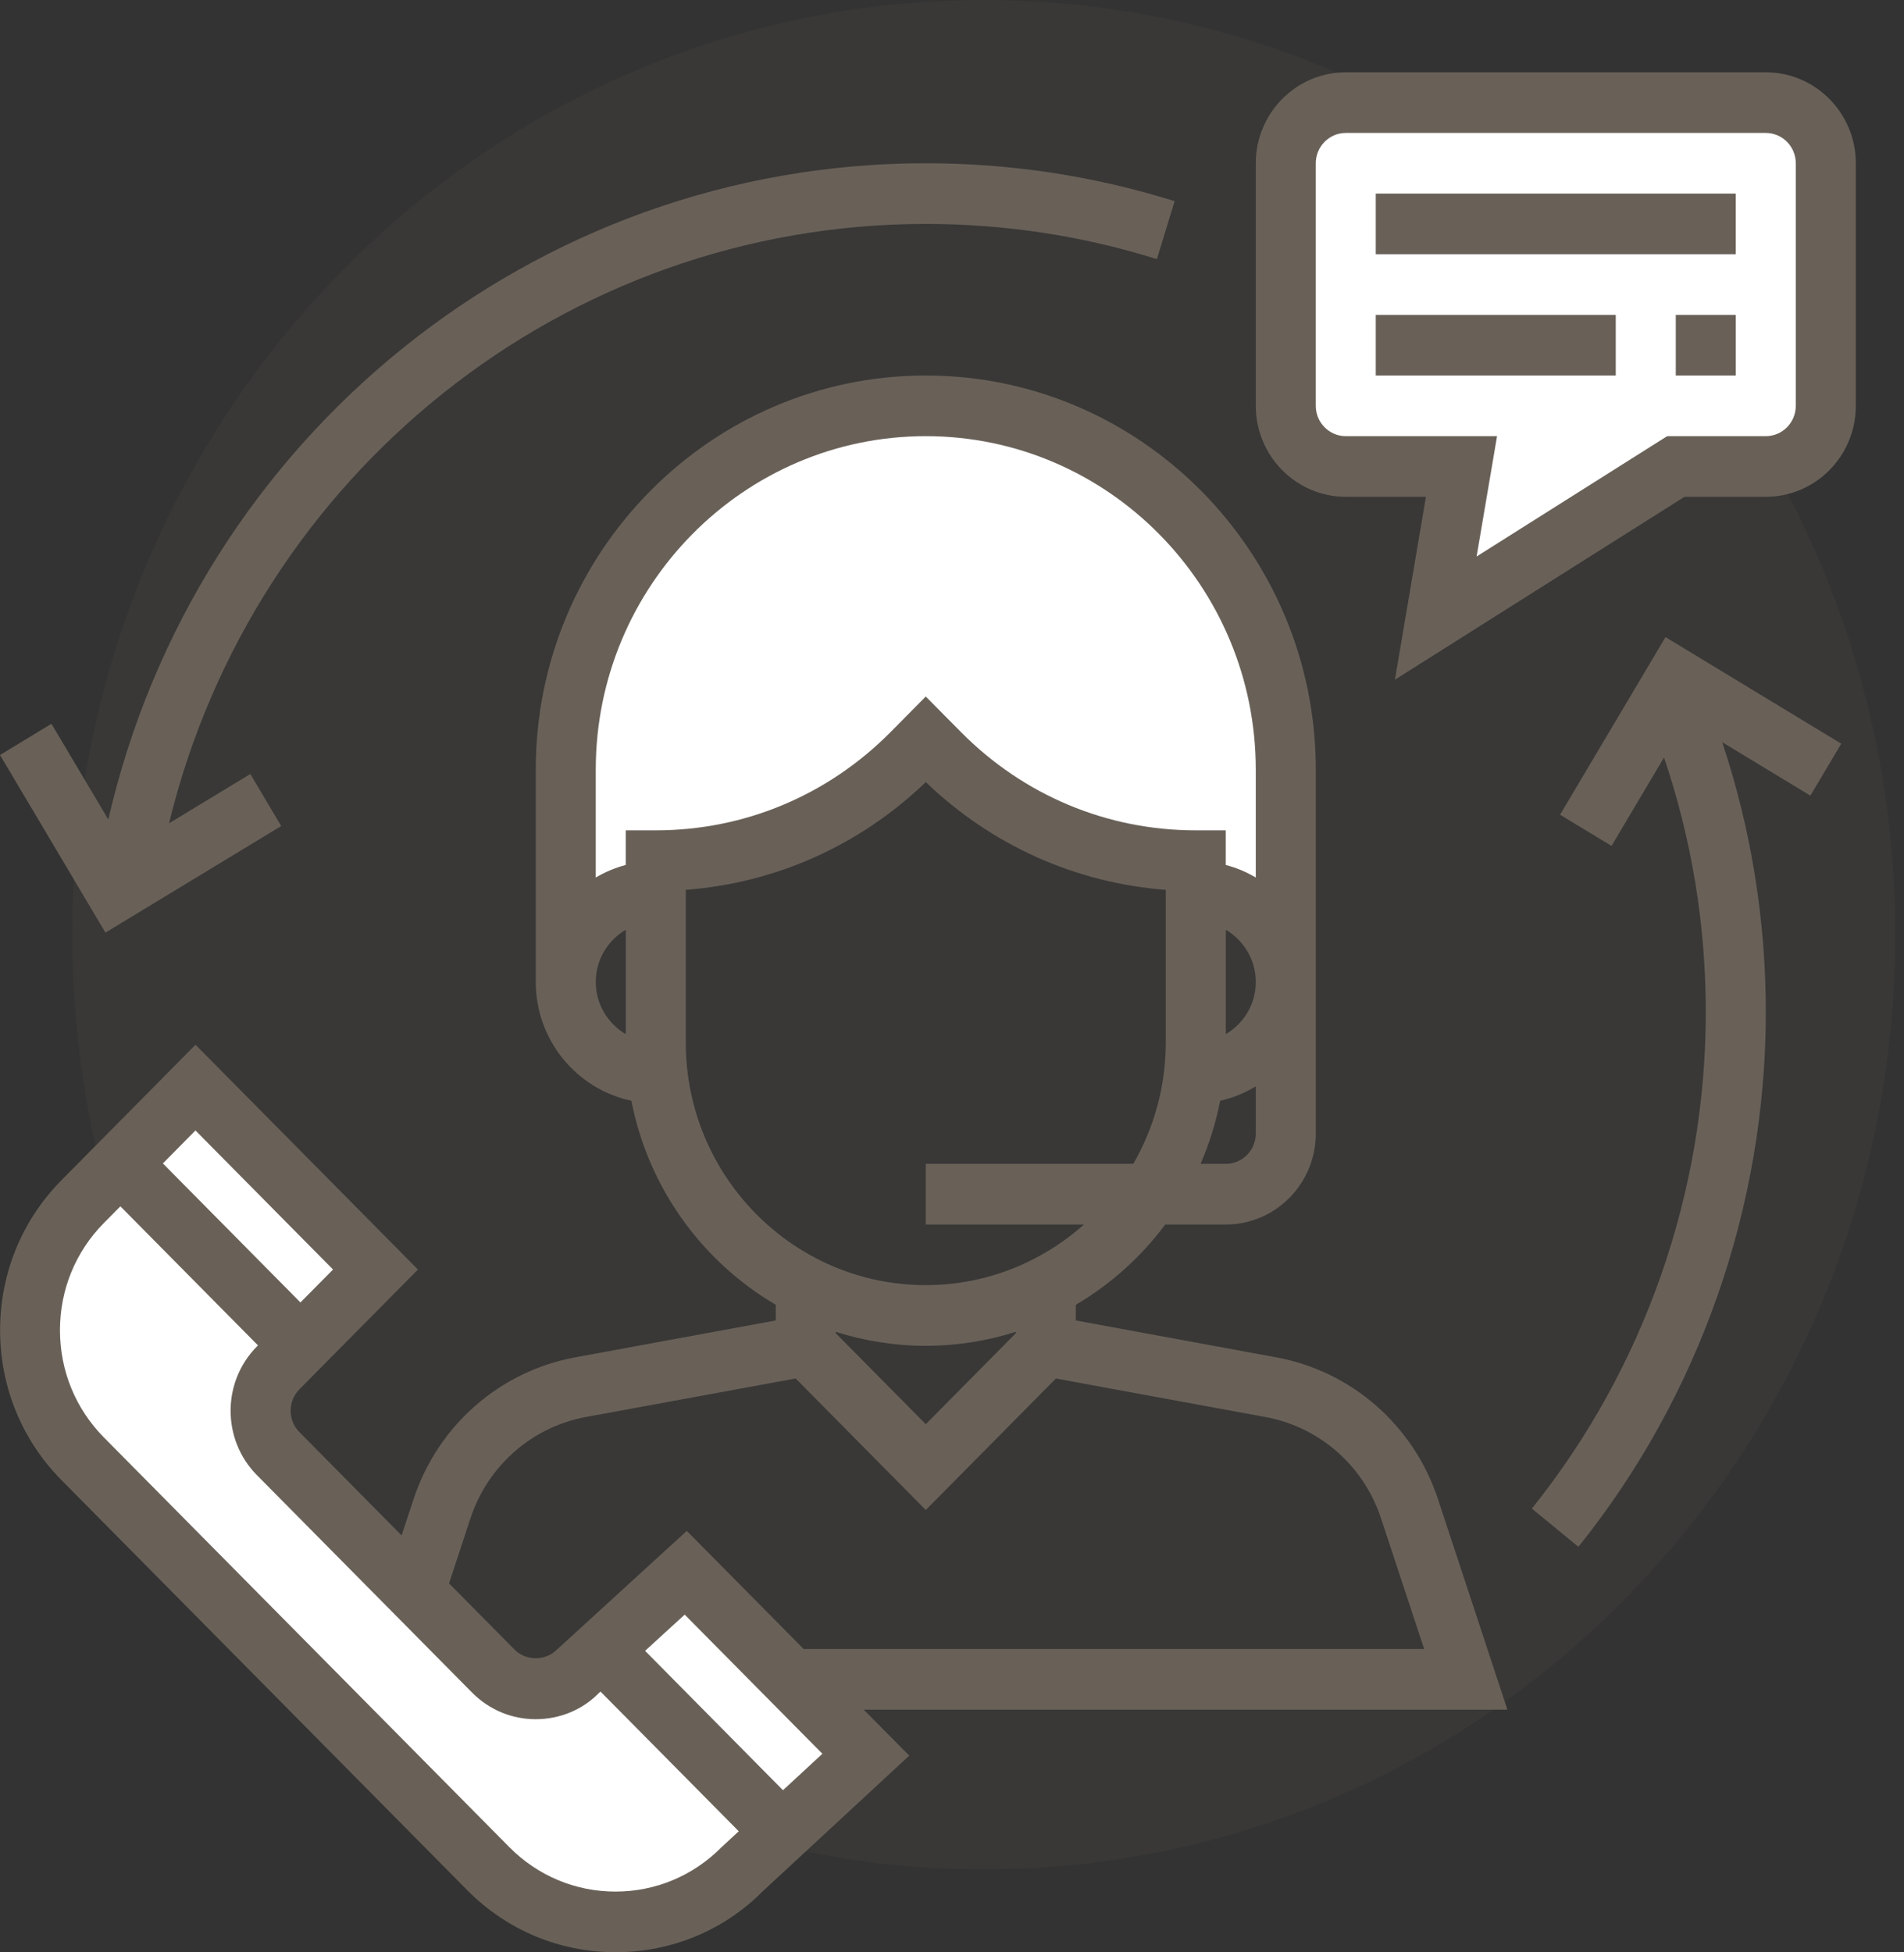 <svg width="79" height="81" viewBox="0 0 79 81" fill="none" xmlns="http://www.w3.org/2000/svg">
<rect x="0" y="0" width="79" height="81" fill="#333333" stroke="none"/>
<path opacity="0.13" d="M40.818 77.56C61.704 77.56 78.635 60.198 78.635 38.78C78.635 17.362 61.704 0 40.818 0C19.931 0 3 17.362 3 38.78C3 60.198 19.931 77.56 40.818 77.56Z" fill="#696158"/>
<g clip-path="url(#clip0)">
<path d="M62.544 70.935L59.662 62.197C58.656 59.146 56.087 56.894 52.954 56.318L44.636 54.788V54.137C46.083 53.288 47.343 52.153 48.347 50.806H50.86C52.919 50.806 54.594 49.113 54.594 47.032V31.935C54.594 22.918 47.334 15.581 38.412 15.581C29.49 15.581 22.23 22.918 22.23 31.935V40.742C22.23 43.167 23.937 45.197 26.199 45.67C26.898 49.286 29.134 52.346 32.188 54.137V54.788L23.868 56.318C20.738 56.894 18.167 59.146 17.162 62.197L16.664 63.708L12.424 59.422C11.938 58.932 11.938 58.133 12.424 57.642L17.341 52.675L8.112 43.348L2.556 48.963C0.909 50.627 0.004 52.838 0.004 55.191C0.004 57.543 0.909 59.754 2.556 61.417L19.379 78.419C21.025 80.083 23.213 81 25.541 81C27.869 81 30.056 80.083 31.662 78.457L37.726 72.843L35.834 70.935H62.544ZM52.105 47.032C52.105 47.727 51.546 48.29 50.86 48.29H49.813C50.174 47.458 50.448 46.582 50.625 45.67C51.157 45.559 51.649 45.345 52.105 45.076V47.032ZM50.86 42.909V38.576C51.601 39.014 52.105 39.816 52.105 40.743C52.105 41.671 51.601 42.472 50.86 42.909ZM25.964 42.909C25.224 42.472 24.719 41.67 24.719 40.742C24.719 39.814 25.224 39.012 25.964 38.575V42.909ZM28.454 43.258V36.92C32.191 36.636 35.677 35.077 38.412 32.45C41.148 35.077 44.633 36.637 48.37 36.92V43.258C48.37 45.092 47.876 46.809 47.023 48.29H38.412V50.806H44.977C43.222 52.368 40.928 53.322 38.412 53.322C32.921 53.322 28.454 48.808 28.454 43.258ZM42.147 55.258V55.318L38.412 59.092L34.678 55.318V55.258C35.857 55.633 37.111 55.839 38.412 55.839C39.713 55.839 40.965 55.634 42.147 55.258ZM19.521 62.992C20.24 60.813 22.076 59.204 24.312 58.792L33.013 57.194L38.412 62.651L43.81 57.196L52.509 58.794C54.747 59.206 56.583 60.814 57.3 62.994L59.091 68.419H33.344L28.496 63.519L23.109 68.444C22.639 68.921 21.819 68.921 21.349 68.444L18.631 65.697L19.521 62.992Z" fill="#696158"/>
<path d="M8.11 46.905L6.758 48.272L12.466 54.04L13.818 52.674L8.11 46.905Z" fill="white"/>
<path d="M29.936 76.644C28.761 77.83 27.198 78.484 25.536 78.484C23.874 78.484 22.31 77.828 21.134 76.641L4.31 59.64C3.136 58.453 2.488 56.872 2.488 55.193C2.488 53.511 3.136 51.931 4.31 50.744L4.995 50.052L10.704 55.822L10.659 55.867C9.204 57.339 9.204 59.733 10.659 61.205L19.586 70.226C20.292 70.939 21.229 71.332 22.228 71.332C23.227 71.332 24.163 70.939 24.823 70.27L24.916 70.186L30.652 75.982L29.936 76.644Z" fill="white"/>
<path d="M32.487 74.278L26.766 68.495L28.409 66.993L34.122 72.766L32.487 74.278Z" fill="white"/>
<path d="M25.963 34.452V35.889C25.52 36.005 25.105 36.181 24.719 36.409V31.935C24.719 24.305 30.862 18.097 38.411 18.097C45.961 18.097 52.104 24.305 52.104 31.935V36.409C51.718 36.181 51.303 36.004 50.859 35.889V34.452H49.615C45.933 34.452 42.473 33.002 39.87 30.372L38.411 28.899L36.954 30.372C34.349 33.002 30.888 34.452 27.208 34.452H25.963Z" fill="white"/>
<path d="M73.267 3H55.84C53.781 3 52.105 4.694 52.105 6.774V16.839C52.105 18.919 53.781 20.613 55.84 20.613H59.165L57.878 28.201L69.891 20.613H73.267C75.326 20.613 77.001 18.919 77.001 16.839V6.774C77.001 4.694 75.326 3 73.267 3Z" fill="#696158"/>
<path d="M74.51 16.839C74.51 17.532 73.952 18.097 73.266 18.097H69.173L61.267 23.09L62.115 18.097H55.839C55.152 18.097 54.594 17.532 54.594 16.839V6.774C54.594 6.081 55.152 5.516 55.839 5.516H73.266C73.952 5.516 74.51 6.081 74.51 6.774V16.839Z" fill="white"/>
<path d="M72.02 8.032H57.082V10.548H72.02V8.032Z" fill="#696158"/>
<path d="M67.04 13.065H57.082V15.581H67.04V13.065Z" fill="#696158"/>
<path d="M72.021 13.065H69.531V15.581H72.021V13.065Z" fill="#696158"/>
<path d="M38.411 6.774C22.146 6.774 8.136 18.144 4.494 34.005L2.135 30.031L0 31.326L4.375 38.695L11.667 34.273L10.386 32.115L7.013 34.161C10.54 19.651 23.449 9.291 38.411 9.291C41.682 9.291 44.908 9.781 48.001 10.75L48.737 8.347C45.406 7.303 41.931 6.774 38.411 6.774Z" fill="#696158"/>
<path d="M76.396 30.857L69.104 26.435L64.73 33.804L66.865 35.098L69.043 31.427C70.19 34.818 70.777 38.364 70.777 41.998C70.777 49.481 68.213 56.795 63.559 62.593L65.491 64.178C70.505 57.933 73.266 50.055 73.266 41.998C73.266 38.15 72.653 34.392 71.457 30.794L75.115 33.011L76.396 30.857Z" fill="#696158"/>
</g>
<defs>
<clipPath id="clip0">
<rect width="77" height="78" fill="white" transform="translate(0 3)"/>
</clipPath>
</defs>
</svg>
